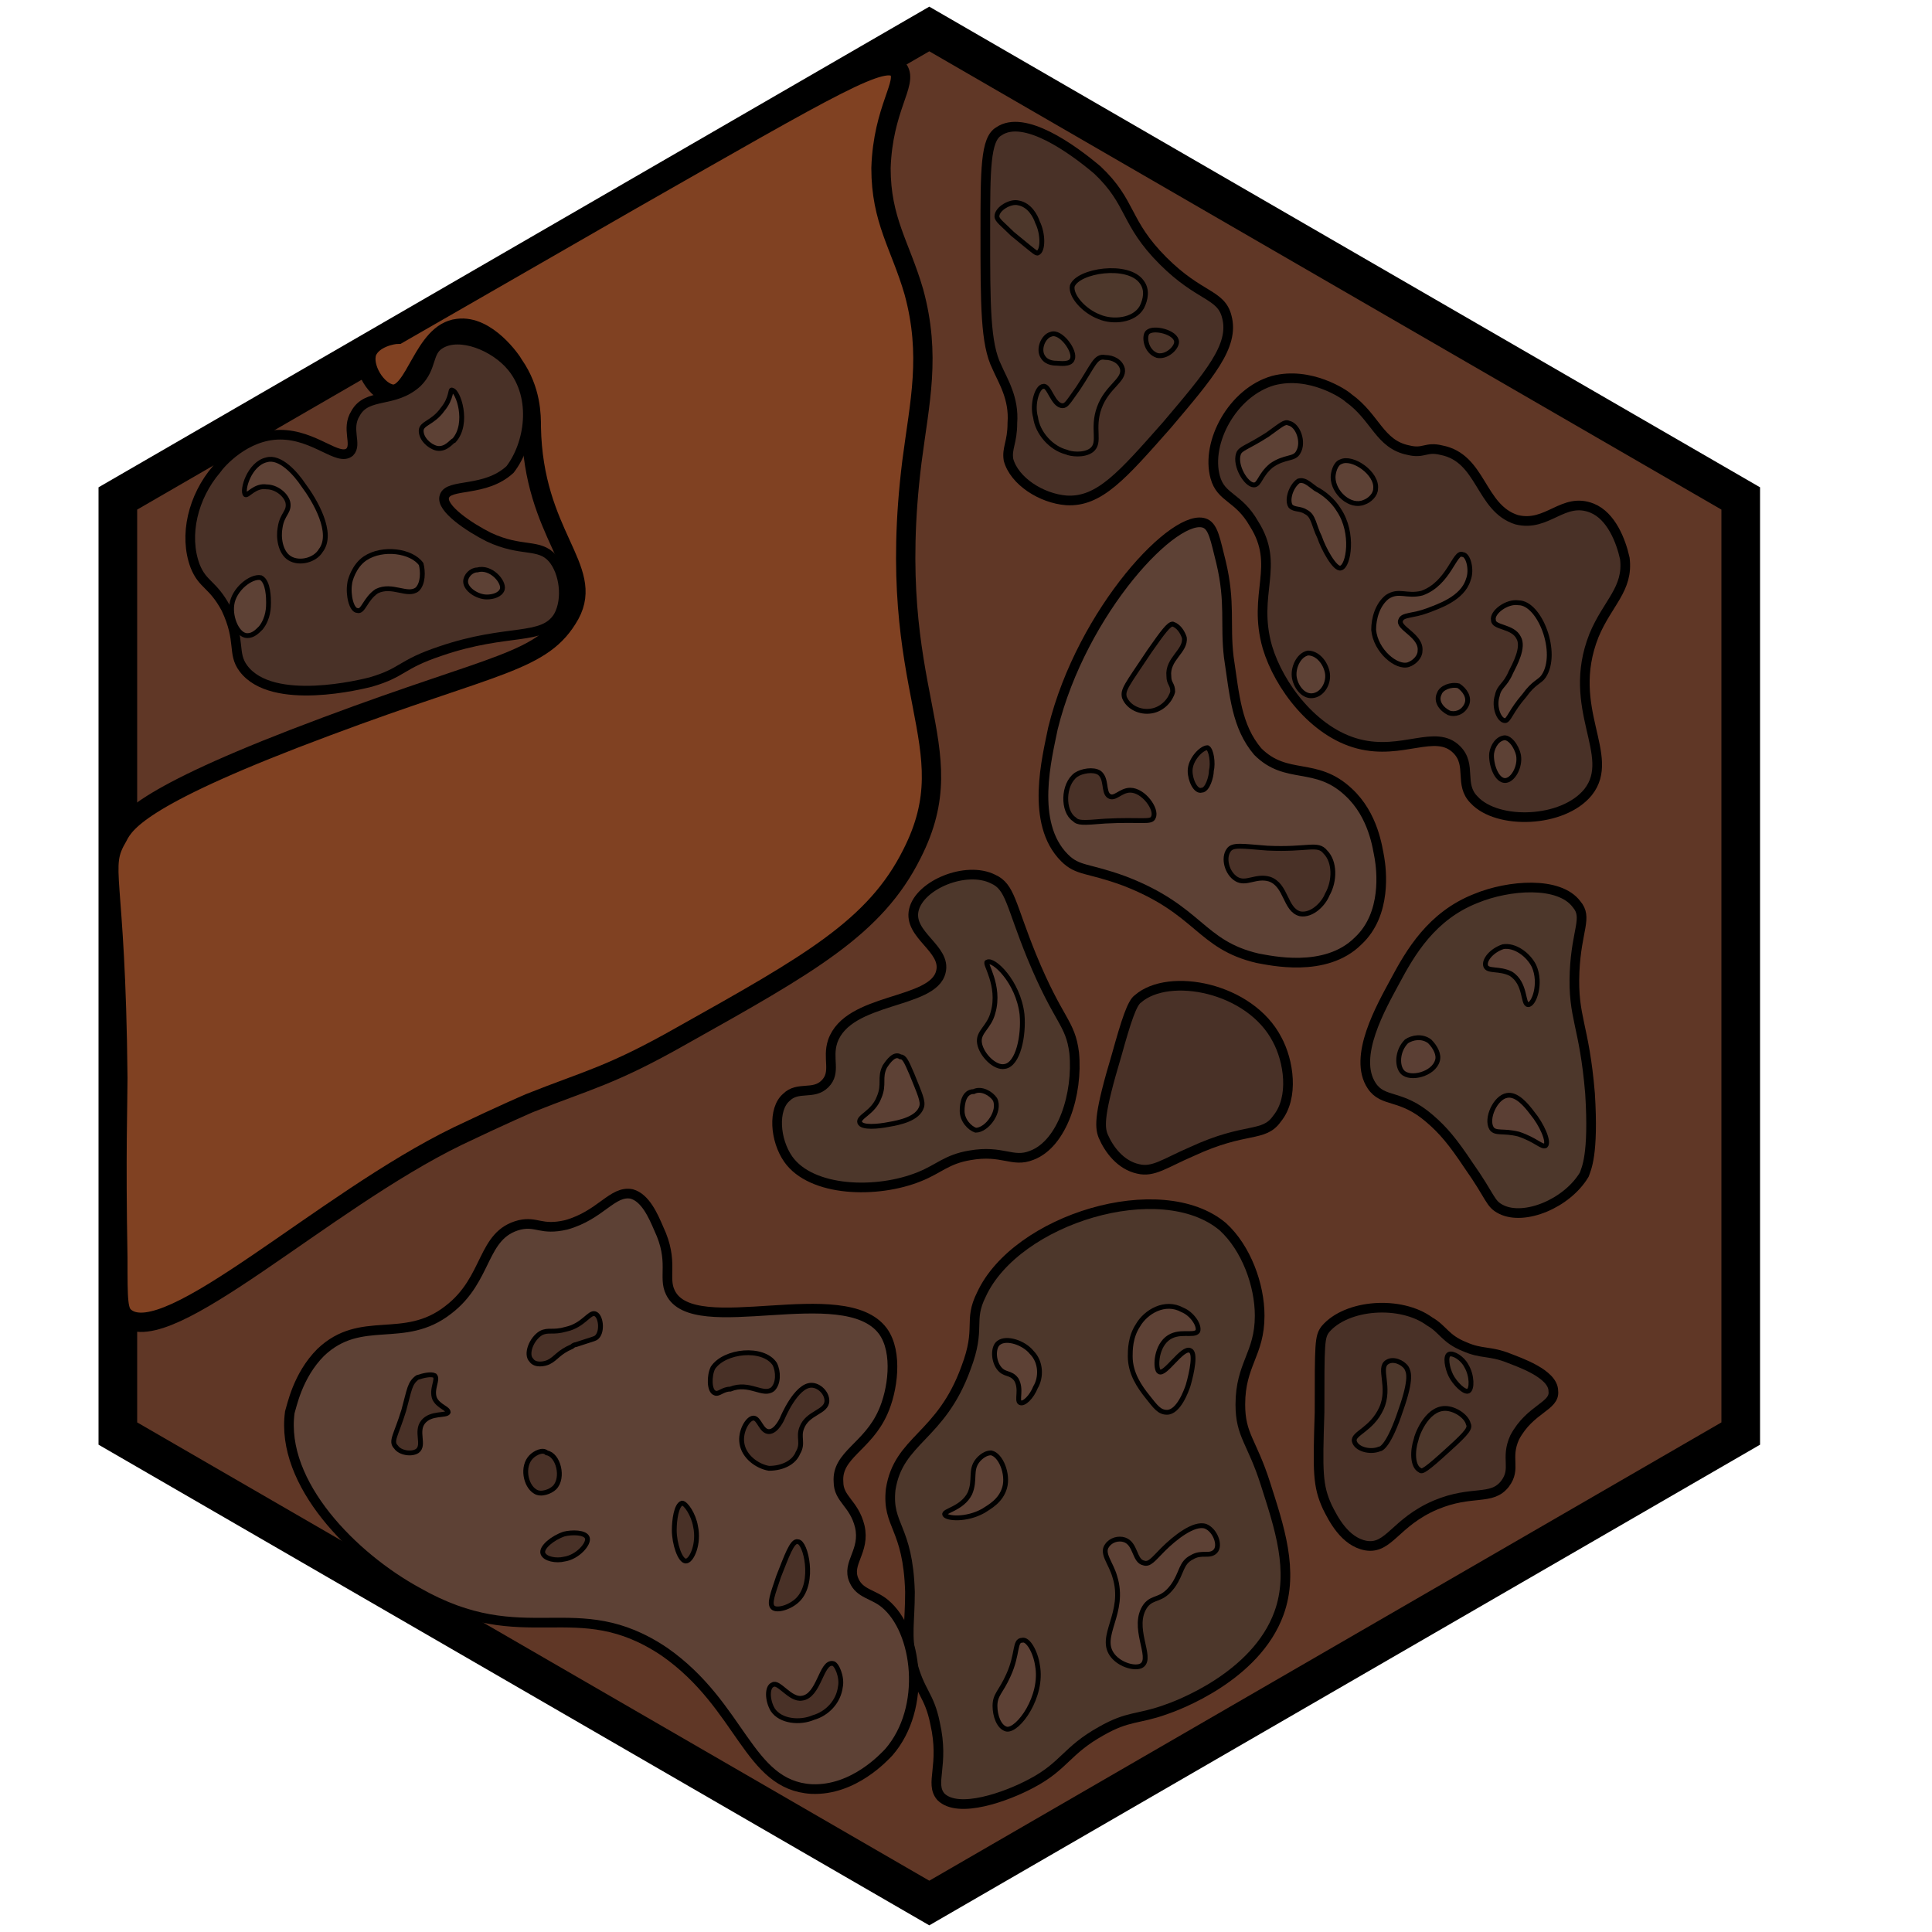 <?xml version="1.0" encoding="utf-8"?>
<!-- Generator: Adobe Illustrator 26.0.3, SVG Export Plug-In . SVG Version: 6.00 Build 0)  -->
<svg version="1.1" id="Ebene_2_00000008854137008483476280000003303031621812150931_"
	 xmlns="http://www.w3.org/2000/svg" xmlns:xlink="http://www.w3.org/1999/xlink" x="0px" y="0px" viewBox="0 0 100 100"
	 style="enable-background:new 0 0 100 100;" xml:space="preserve">
<style type="text/css">
	.st0{fill:#603726;stroke:#000000;stroke-width:2;stroke-miterlimit:10;}
	.st1{fill:#804122;stroke:#000000;stroke-miterlimit:10;}
	.st2{fill:#493127;stroke:#000000;stroke-width:0.5;stroke-miterlimit:10;}
	.st3{fill:#5D4135;stroke:#000000;stroke-width:0.5;stroke-miterlimit:10;}
	.st4{fill:#4D372B;stroke:#000000;stroke-width:0.5;stroke-miterlimit:10;}
	.st5{fill:#5D4135;stroke:#000000;stroke-width:0.25;stroke-miterlimit:10;}
	.st6{fill:#493127;stroke:#000000;stroke-width:0.25;stroke-miterlimit:10;}
	.st7{fill:#5B3F34;stroke:#000000;stroke-width:0.25;stroke-miterlimit:10;}
	.st8{fill:#4D372B;stroke:#000000;stroke-width:0.25;stroke-miterlimit:10;}
	.st9{fill:#4B3429;stroke:#000000;stroke-width:0.25;stroke-miterlimit:10;}
</style>
<polygon class="st0" points="6.1,74.2 48.1,98.5 90.1,74.2 90.1,25.8 48.1,1.5 6.1,25.8 "/>
<path class="st1" d="M45.6,8.7c0,2.7,1,4,1.7,6.4c0.9,3.3,0.3,5.7-0.1,8.8c-1.5,12.1,2.9,14.6,0,20.3c-1.9,3.8-5.3,5.7-11.9,9.4
	c-3.7,2.1-4.9,2.3-7.9,3.5c0,0-1.4,0.6-3.7,1.7c-7,3.4-15,11.1-17.2,9.4c-0.4-0.3-0.4-0.8-0.4-3.1c-0.1-5.4,0-8,0-9.3
	C6,45,5.1,45,6.1,43.3c0.4-0.8,1.4-2.2,10.8-5.7c8.8-3.3,11.2-3.3,12.6-5.8c1.3-2.4-1.9-4.1-2-9.7c0-0.6,0-1.9-0.9-3.2
	c-0.1-0.2-1.4-2.1-2.9-1.9c-1.8,0.2-2.2,3.5-3.4,3.4c-0.8-0.1-1.6-1.4-1.3-2.2c0.3-0.7,1.3-0.9,1.6-0.9c0,0,4-2.3,12-6.9
	c10.7-6.1,13.2-7.6,13.9-6.8C47,4.3,45.7,5.6,45.6,8.7z"/>
<path class="st2" d="M26.5,19c-0.9-1.1-2.7-1.8-3.7-1.2c-0.7,0.4-0.4,1.2-1.2,2c-1.2,1.1-2.6,0.5-3.2,1.6c-0.5,0.8,0.1,1.6-0.3,2
	c-0.6,0.5-1.8-0.9-3.6-0.9c-1.8,0-3.1,1.5-3.3,1.8c-1.2,1.4-1.7,3.4-1.1,5c0.4,1,0.9,0.9,1.6,2.2c0.8,1.7,0.3,2.3,0.9,3.1
	c1.5,2,6.2,0.8,6.6,0.7c1.7-0.5,1.5-0.9,3.6-1.6c3.5-1.2,5.3-0.5,6.1-1.8c0.5-0.9,0.3-2.3-0.3-3c-0.7-0.8-1.6-0.3-3.3-1.1
	c-1-0.5-2.5-1.5-2.3-2.1c0.2-0.7,2.1-0.2,3.4-1.4C27.4,23,27.8,20.6,26.5,19z"/>
<path class="st2" d="M56.8,8.8c1.8,1.7,1.4,2.7,3.4,4.7c1.9,1.9,3,1.7,3.3,2.9c0.4,1.5-0.9,3-3.1,5.6c-2.3,2.6-3.5,4-5.2,3.9
	c-1.3-0.1-2.7-1-3-2.1c-0.1-0.6,0.2-0.9,0.2-1.9c0.1-1.3-0.5-2.2-0.8-2.9c-0.6-1.2-0.6-3.2-0.6-7c0-3.2,0-4.8,0.7-5.2
	C53,5.9,55.5,7.7,56.8,8.8z"/>
<path class="st2" d="M72.9,23.3c0.8,0.2,0.9-0.2,1.7,0c2.1,0.4,2,3,3.9,3.6c1.6,0.4,2.4-1.2,3.9-0.6c1,0.4,1.5,1.7,1.7,2.6
	c0.2,1.6-0.9,2.3-1.6,4c-1.5,3.8,1.2,6.2-0.3,8.1c-1.3,1.6-4.7,1.7-5.9,0.4c-0.8-0.8-0.1-1.8-0.9-2.6c-1.1-1.1-2.8,0.3-5.1-0.3
	c-2.3-0.6-4.1-3-4.7-5c-0.8-2.8,0.7-4.2-0.7-6.4c-0.8-1.4-1.7-1.3-2-2.4c-0.5-1.8,0.9-4.4,3-5c1.9-0.5,3.7,0.7,3.9,0.9
	C71.2,21.6,71.4,23,72.9,23.3z"/>
<path class="st3" d="M54.5,37.7c-0.3,1.5-1.2,4.9,0.6,6.7c0.7,0.7,1.2,0.5,3.1,1.2c3.9,1.5,3.9,3.3,6.9,4c0.6,0.1,3.5,0.8,5.2-0.9
	c1.5-1.4,1.2-3.7,1.1-4.3c-0.1-0.5-0.3-2.2-1.6-3.4c-1.7-1.6-3.2-0.6-4.7-2.1C64,37.6,63.9,36,63.6,34c-0.2-1.7,0.1-2.8-0.4-4.9
	c-0.3-1.2-0.4-1.8-0.8-2C60.9,26.4,56,31.6,54.5,37.7z"/>
<path class="st4" d="M81.5,50.3c-0.1,2.4,0.5,2.7,0.8,6.3c0.2,3.2-0.2,3.9-0.3,4.2c-0.9,1.5-3.1,2.4-4.3,1.8
	c-0.6-0.3-0.5-0.6-1.7-2.3c-0.8-1.2-1.3-1.8-2-2.4c-1.5-1.3-2.4-0.8-3-1.7c-1-1.5,0.5-4.1,1.2-5.4c0.8-1.5,1.9-3.4,4.2-4.3
	c1.7-0.7,4.3-0.9,5.2,0.3C82.2,47.5,81.6,48.1,81.5,50.3z"/>
<path class="st2" d="M58.9,51.7c-0.3,0.2-0.6,1.1-1.1,2.9c-0.9,3-0.9,3.7-0.7,4.2c0.3,0.7,0.9,1.5,1.8,1.7c0.8,0.2,1.4-0.3,2.8-0.9
	c2.8-1.3,3.7-0.7,4.4-1.7c0.9-1.1,0.6-3,0-4.1C64.7,51.1,60.5,50.3,58.9,51.7z"/>
<path class="st4" d="M47.3,47.1c-0.3,1.3,1.7,2,1.4,3.2c-0.4,1.7-4.8,1.3-5.6,3.6c-0.3,0.9,0.2,1.6-0.4,2.2c-0.6,0.6-1.4,0.1-2,0.7
	c-0.7,0.6-0.6,2.2,0.1,3.2c1.2,1.7,4.6,1.8,6.8,0.9c1-0.4,1.4-0.9,2.6-1.1c1.7-0.3,2.2,0.4,3.2,0c1.6-0.6,2.4-3.2,2.2-5.3
	c-0.2-1.6-0.8-1.6-2.2-5c-1.1-2.7-1.1-3.6-2-4C50,44.8,47.6,45.8,47.3,47.1z"/>
<path class="st2" d="M77.9,76.8c-0.7,0.9-1.7,0.3-3.6,1.1c-2.1,0.9-2.4,2.3-3.6,2.1c-1.1-0.2-1.7-1.4-2-2c-0.5-1.1-0.5-1.8-0.4-4.9
	c0-3.6,0-3.9,0.3-4.3c1.1-1.3,3.9-1.5,5.4-0.4c0.7,0.4,0.8,0.9,1.8,1.3c0.9,0.4,1.3,0.2,2.3,0.6c0.5,0.2,2.3,0.8,2.3,1.7
	c0.1,0.8-1.2,0.9-2,2.4C77.9,75.5,78.5,76,77.9,76.8z"/>
<path class="st4" d="M50.8,67c-0.7,1.4,0,1.7-0.8,3.8c-1.3,3.6-3.5,3.7-3.9,6.3c-0.2,1.9,0.9,1.9,1,5.3c0,1.6-0.2,2.2,0.1,3.6
	c0.4,1.6,0.9,1.7,1.2,3.2c0.5,2.2-0.3,3.1,0.3,3.8c0.9,0.9,3.4,0,4.7-0.7c1.7-0.9,1.8-1.7,3.6-2.7c1.4-0.8,1.9-0.6,3.3-1.1
	c0.6-0.2,4.7-1.7,5.9-5c0.8-2.2,0-4.5-0.7-6.7c-0.7-2.2-1.3-2.5-1.3-4.1c0-2.1,1-2.6,1-4.6c0-1.6-0.7-3.5-1.9-4.6
	C60.1,60.8,52.6,63.1,50.8,67z"/>
<path class="st3" d="M34.7,66.9c-0.4-0.8,0.2-1.6-0.6-3.3c-0.3-0.7-0.7-1.6-1.4-1.8c-1-0.2-1.6,1.1-3.4,1.6c-1.3,0.3-1.5-0.2-2.4,0
	c-2,0.5-1.6,2.8-3.7,4.4c-2.3,1.8-4.5,0.2-6.6,2.2c-1.2,1.2-1.5,2.8-1.6,3.1c-0.5,3.7,3.3,7.5,6.6,9.3c5.6,3.2,8.2,0,12.8,3.1
	c4,2.8,4.3,6.9,7.6,7.1c2.2,0.1,3.8-1.7,4-1.9c2-2.3,1.5-6.3-0.2-7.7c-0.6-0.5-1.3-0.5-1.6-1.2c-0.4-0.9,0.6-1.5,0.3-2.8
	c-0.3-1.2-1.1-1.4-1.1-2.3c-0.1-1.4,1.5-1.8,2.3-3.6c0.5-1.1,0.8-3.1,0-4.2C43.7,66.2,35.9,69.4,34.7,66.9z"/>
<path class="st5" d="M79.9,35c-0.2,0.3-0.5,0.3-1,1c-0.7,0.8-0.8,1.3-1,1.3c-0.3,0-0.6-0.7-0.4-1.3c0.1-0.5,0.4-0.5,0.7-1.2
	c0.2-0.4,0.7-1.3,0.4-1.8c-0.3-0.6-1.3-0.5-1.3-0.9c-0.1-0.4,0.7-1,1.3-0.9C79.7,31.2,80.7,33.8,79.9,35z"/>
<path class="st5" d="M73.6,30.7c-0.8,0.2-1.2-0.2-1.8,0.2c-0.5,0.4-0.7,1.1-0.7,1.7c0.1,1.1,1.2,2,1.8,1.8c0.3-0.1,0.6-0.4,0.6-0.7
	c0.1-0.8-1.2-1.2-1-1.6c0.1-0.3,0.6-0.2,1.4-0.5c0.5-0.2,1.8-0.6,2.1-1.6c0.2-0.5,0-1.3-0.3-1.3C75.3,28.5,75,30.2,73.6,30.7z"/>
<path class="st5" d="M69,24.7c0-0.2,0.1-0.7,0.4-0.8c0.6-0.3,1.9,0.6,1.8,1.4c0,0.3-0.3,0.6-0.6,0.7C69.9,26.3,69,25.5,69,24.7z"/>
<path class="st5" d="M66.8,26.2c0.2,0.2,0.5,0.1,0.8,0.3c0.4,0.2,0.4,0.7,0.7,1.3c0.2,0.6,0.8,1.7,1.1,1.6c0.4-0.1,0.7-1.8-0.1-3
	c-0.3-0.5-0.8-0.9-1.2-1.1c-0.4-0.3-0.6-0.5-0.9-0.4C66.8,25.2,66.6,25.9,66.8,26.2z"/>
<path class="st5" d="M66.7,21.9c-0.2-0.1-0.4,0.1-1.1,0.6c-1.1,0.7-1.4,0.7-1.5,1c-0.2,0.6,0.4,1.6,0.8,1.6c0.3,0,0.3-0.5,0.9-1
	c0.7-0.5,1.2-0.3,1.4-0.7C67.5,22.9,67.2,22,66.7,21.9z"/>
<path class="st5" d="M77.2,39.1c0,0.6,0.3,1.3,0.7,1.3c0.4,0,0.8-0.7,0.7-1.3c-0.1-0.5-0.5-1-0.8-0.9C77.4,38.3,77.2,38.8,77.2,39.1
	z"/>
<path class="st5" d="M74.5,35.9c-0.2,0.4,0.1,0.8,0.5,1c0.3,0.1,0.7,0,0.9-0.4c0.2-0.4-0.1-0.8-0.4-1C75.1,35.4,74.6,35.6,74.5,35.9
	z"/>
<path class="st5" d="M67,35.1c0.1,0.5,0.5,1,1,0.9c0.5-0.1,0.8-0.7,0.7-1.2c-0.1-0.5-0.5-1-1-1C67.2,33.9,66.9,34.6,67,35.1z"/>
<path class="st6" d="M59.5,33.7c-1.2,1.8-1.4,2-1.3,2.4c0.2,0.5,0.8,0.8,1.4,0.7c0.6-0.1,1-0.6,1.1-1c0-0.4-0.2-0.4-0.2-0.8
	c-0.1-0.9,0.9-1.3,0.8-2c-0.1-0.3-0.3-0.6-0.6-0.7C60.5,32.3,60.2,32.7,59.5,33.7z"/>
<path class="st6" d="M61.6,39.9c0,0.5,0.3,1.1,0.6,1c0.3,0,0.5-0.7,0.5-1c0.1-0.4,0-1.1-0.2-1.2C62.2,38.7,61.6,39.3,61.6,39.9z"/>
<path class="st6" d="M63.6,44c-0.3,0.4-0.1,1.2,0.4,1.5c0.5,0.3,1-0.2,1.7,0c0.9,0.3,0.8,1.6,1.6,1.8c0.6,0.1,1.2-0.5,1.4-1
	c0.4-0.7,0.4-1.7-0.1-2.2c-0.4-0.5-0.9-0.1-3-0.2C64.3,43.8,63.8,43.7,63.6,44z"/>
<path class="st6" d="M57.2,42.5c-1.2,0.1-1.4,0.1-1.6-0.1C55,42,55,40.6,55.7,40.1c0.3-0.2,0.9-0.3,1.2-0.1c0.4,0.3,0.2,1,0.5,1.2
	c0.3,0.2,0.6-0.3,1.1-0.3c0.7,0,1.4,1,1.2,1.4C59.6,42.6,59.1,42.4,57.2,42.5z"/>
<path class="st7" d="M76.9,50c0.1,0.3,0.7,0.1,1.3,0.4c0.8,0.5,0.6,1.6,0.9,1.6s0.7-1.1,0.3-2c-0.3-0.6-1-1.1-1.6-1
	C77.2,49.2,76.8,49.7,76.9,50z"/>
<path class="st7" d="M72.6,55.5c0.4,0.4,1.6,0.1,1.8-0.6c0.1-0.3-0.1-0.7-0.4-1c-0.4-0.3-0.9-0.2-1.2,0
	C72.3,54.4,72.3,55.2,72.6,55.5z"/>
<path class="st7" d="M77.2,58.4c0.2,0.3,0.6,0.1,1.4,0.3c0.9,0.3,1.2,0.7,1.4,0.6c0.2-0.2-0.2-1.1-0.7-1.7c-0.3-0.4-0.8-1-1.3-0.9
	C77.4,56.8,76.9,57.9,77.2,58.4z"/>
<path class="st8" d="M75,70.1c-0.2,0.1-0.1,0.7,0.1,1.1c0.2,0.4,0.7,0.9,0.9,0.8s0.2-0.8-0.1-1.3C75.7,70.3,75.2,70,75,70.1z"/>
<path class="st8" d="M73.3,74.5c-0.2,0.6-0.2,1.4,0.2,1.6c0.1,0.1,0.3,0,1.5-1.1c1-0.9,1.1-1.1,1-1.3c-0.1-0.4-0.7-0.8-1.2-0.8
	C73.8,72.9,73.3,74.4,73.3,74.5z"/>
<path class="st8" d="M71.4,75c-0.5,0.2-1.2,0-1.3-0.4C70,74.2,71,74,71.5,72.9c0.5-1.1-0.2-2.1,0.3-2.4c0.3-0.2,0.8,0,1,0.3
	c0.1,0.2,0.3,0.5-0.3,2.2C71.9,74.8,71.5,75,71.4,75z"/>
<path class="st5" d="M58.9,68.6c-0.4,0.6-0.4,1.3-0.4,1.6c0,0.9,0.5,1.6,0.9,2.1c0.4,0.5,0.6,0.8,1,0.8c0.6,0,1-1.1,1.1-1.4
	c0.2-0.7,0.4-1.7,0.1-1.8c-0.4-0.2-1.3,1.3-1.6,1.1c-0.2-0.1-0.2-1.2,0.4-1.7c0.6-0.5,1.4-0.1,1.6-0.4c0.1-0.3-0.3-0.9-0.8-1.1
	C60.3,67.3,59.3,67.9,58.9,68.6z"/>
<path class="st5" d="M52.8,72.6c-0.2-0.1,0.1-0.7-0.2-1.2c-0.3-0.4-0.6-0.2-0.9-0.6c-0.3-0.4-0.3-1.1,0-1.3c0.4-0.3,1.3,0,1.7,0.5
	c0.5,0.5,0.5,1.3,0.2,1.8C53.4,72.3,53,72.7,52.8,72.6z"/>
<path class="st5" d="M61.7,80.6c-0.6,0.3-0.5,0.8-1,1.5c-0.6,0.8-1,0.5-1.4,1c-0.8,1.1,0.4,2.7-0.2,3.1c-0.3,0.2-1.1,0-1.5-0.5
	c-0.8-1,0.7-2.2,0.1-4.1c-0.2-0.7-0.7-1.2-0.4-1.6c0.2-0.3,0.6-0.4,0.9-0.3c0.6,0.2,0.5,1.1,1,1.2c0.3,0.1,0.5-0.2,1-0.7
	c0.6-0.6,1.6-1.4,2.2-1.2c0.5,0.2,0.8,1,0.5,1.3C62.6,80.6,62.2,80.3,61.7,80.6z"/>
<path class="st5" d="M50.6,75.6c-0.4,0.5-0.1,1-0.4,1.7c-0.4,0.8-1.4,0.9-1.3,1.1c0.1,0.2,1.1,0.3,2-0.2c0.3-0.2,0.9-0.5,1.1-1.2
	c0.2-0.7-0.2-1.7-0.7-1.8C50.9,75.2,50.6,75.6,50.6,75.6z"/>
<path class="st5" d="M52.2,86.7c-0.4,0.9-0.7,1-0.7,1.6c0,0.5,0.2,1.1,0.6,1.2c0.6,0.1,1.9-1.7,1.6-3.3c-0.1-0.7-0.5-1.4-0.8-1.3
	C52.5,84.9,52.7,85.6,52.2,86.7z"/>
<path class="st6" d="M41.5,87.9C40.9,88,40.3,87,40,87.2c-0.3,0.1-0.3,0.8,0,1.3c0.4,0.6,1.4,0.7,2.1,0.4c0.7-0.2,1.3-0.8,1.4-1.6
	c0.1-0.5-0.2-1.2-0.4-1.2C42.5,86,42.4,87.8,41.5,87.9z"/>
<path class="st6" d="M40.3,81.6C40,82.5,39.8,83,40,83.2c0.2,0.2,0.9,0,1.3-0.4c0.9-0.9,0.4-3,0-3C41,79.7,40.7,80.6,40.3,81.6z"/>
<path class="st6" d="M38.4,74.7c-0.1-0.6,0.3-1.3,0.6-1.3s0.4,0.7,0.8,0.7c0.4,0,0.7-0.7,0.7-0.7l0,0c0,0,0.7-1.7,1.5-1.7
	c0.4,0,0.8,0.4,0.8,0.8c0,0.6-1,0.6-1.3,1.4c-0.2,0.5,0.1,0.8-0.2,1.3c-0.2,0.5-0.8,0.8-1.5,0.8C39.2,75.9,38.5,75.4,38.4,74.7z"/>
<path class="st6" d="M37,72.1c-0.3-0.1-0.3-0.9-0.1-1.3c0.6-0.9,2.6-1.1,3.2-0.2c0.2,0.4,0.2,1-0.1,1.3c-0.5,0.4-1.2-0.4-2.2,0
	C37.4,71.9,37.2,72.2,37,72.1z"/>
<path class="st6" d="M34.9,79.2c0,0.7,0.3,1.6,0.6,1.6s0.7-0.9,0.5-1.8c-0.1-0.6-0.5-1.2-0.7-1.2C35,77.9,34.9,78.7,34.9,79.2z"/>
<path class="st6" d="M28.1,80.4c0.1,0.3,0.7,0.4,1.1,0.3c0.7-0.1,1.3-0.8,1.2-1.1c-0.1-0.3-0.8-0.3-1.2-0.2
	C28.6,79.6,28,80.1,28.1,80.4z"/>
<path class="st6" d="M27.5,75.4c-0.5,0.5-0.3,1.5,0.2,1.8c0.3,0.2,0.8,0,1-0.2c0.5-0.5,0.2-1.7-0.4-1.8C28.1,75,27.7,75.2,27.5,75.4
	z"/>
<path class="st6" d="M27.5,70.4c-0.3-0.3,0-1.1,0.5-1.4c0.4-0.2,0.6,0,1.3-0.2c0.9-0.2,1.2-0.9,1.5-0.8c0.3,0.1,0.4,0.9,0.1,1.2
	c-0.1,0.1-0.2,0.1-1.1,0.4c-0.1,0-0.2,0.1-0.2,0.1c-0.7,0.3-0.8,0.6-1.2,0.8C28.2,70.6,27.7,70.7,27.5,70.4z"/>
<path class="st6" d="M21.6,71.3c-0.4,0.3-0.4,0.6-0.7,1.7c-0.4,1.3-0.7,1.6-0.4,1.9c0.2,0.3,0.8,0.4,1.1,0.2c0.4-0.3-0.1-1,0.3-1.5
	c0.4-0.5,1.2-0.3,1.3-0.5c0-0.2-0.5-0.3-0.7-0.7c-0.2-0.5,0.2-1,0-1.2C22.3,71.1,21.9,71.2,21.6,71.3z"/>
<path class="st5" d="M51.4,52.4c-0.2,0.8-0.8,1-0.7,1.6c0.1,0.6,0.8,1.3,1.3,1.2c0.7-0.1,1-1.6,0.9-2.7c-0.2-1.7-1.5-2.9-1.8-2.7
	C50.9,49.8,51.8,51,51.4,52.4z"/>
<path class="st5" d="M49.8,57.5c0,0.5,0.4,0.9,0.7,1c0.6,0,1.3-1,1-1.6c-0.2-0.3-0.7-0.6-1.1-0.4C49.9,56.5,49.8,57.1,49.8,57.5z"/>
<path class="st5" d="M45.8,55.2c-0.3,0.6,0,0.9-0.3,1.6c-0.3,0.8-1.1,1-1,1.3c0.1,0.3,1,0.2,1.5,0.1c0.6-0.1,1.5-0.3,1.7-0.9
	c0.1-0.3-0.1-0.7-0.5-1.7c-0.3-0.7-0.4-0.9-0.6-0.9C46.3,54.5,46,54.9,45.8,55.2z"/>
<path class="st8" d="M51.6,11.2c0,0.2,0.3,0.4,0.8,0.9c1.1,0.9,1.2,1,1.3,1c0.3-0.1,0.3-1,0-1.6c-0.1-0.3-0.4-0.9-1-1
	C52.3,10.4,51.6,10.8,51.6,11.2z"/>
<path class="st8" d="M56.9,16.4c0.7,0.3,1.8,0.2,2.2-0.5c0.2-0.4,0.3-0.9,0-1.3c-0.7-1-3.3-0.6-3.6,0.2
	C55.4,15.3,56.1,16.1,56.9,16.4z"/>
<path class="st9" d="M59.9,18.4c0.5,0.1,1-0.4,1-0.7c0-0.5-1.2-0.8-1.5-0.5C59.2,17.4,59.3,18.2,59.9,18.4z"/>
<path class="st8" d="M55.8,20.1C55.3,20.8,55.2,21,55,21c-0.5,0-0.7-1.1-1-1c-0.3,0-0.6,0.9-0.4,1.6c0.1,0.8,0.8,1.6,1.6,1.8
	c0.2,0.1,0.9,0.2,1.3-0.1c0.5-0.4,0-1.1,0.4-2.2c0.4-1.1,1.3-1.4,1.2-2c-0.1-0.4-0.5-0.6-0.9-0.6C56.7,18.4,56.6,18.9,55.8,20.1z"/>
<path class="st8" d="M54,18.5c0.2,0.3,0.6,0.3,0.7,0.3c0.1,0,0.7,0.1,0.8-0.2c0.2-0.4-0.6-1.5-1.1-1.3C54,17.4,53.7,18.1,54,18.5z"
	/>
<path class="st5" d="M22.9,21.2c-0.5,0.7-1.1,0.7-1.1,1.1c0,0.4,0.4,0.8,0.8,0.9c0.5,0.1,0.8-0.4,0.9-0.4c0.8-0.9,0.2-2.6-0.1-2.6
	C23.3,20.1,23.4,20.6,22.9,21.2z"/>
<path class="st5" d="M24.1,30.1c0,0.4,0.6,0.8,1.1,0.8c0.3,0,0.7-0.1,0.8-0.4c0.1-0.4-0.6-1.2-1.3-1C24.4,29.5,24.1,29.8,24.1,30.1z
	"/>
<path class="st5" d="M18.9,28.9c-0.6,0.4-0.8,1.2-0.8,1.3c-0.1,0.6,0.1,1.4,0.4,1.4c0.3,0.1,0.4-0.6,1-1c0.8-0.4,1.6,0.3,2.1-0.1
	c0.3-0.3,0.3-0.9,0.2-1.3C21.3,28.5,19.8,28.3,18.9,28.9z"/>
<path class="st5" d="M15.7,25.1c-0.4-0.6-1.2-1.5-1.9-1.3c-0.9,0.2-1.3,1.6-1.1,1.8c0.1,0.1,0.5-0.5,1.1-0.4c0.5,0,1,0.4,1.1,0.8
	c0.1,0.5-0.3,0.6-0.4,1.3c-0.1,0.5,0,1.3,0.5,1.6c0.5,0.3,1.3,0.1,1.6-0.4C17.3,27.6,16.3,25.9,15.7,25.1z"/>
<path class="st5" d="M12,31.3c-0.1,0.7,0.3,1.6,0.8,1.6c0.3,0,0.5-0.2,0.7-0.4c0.4-0.5,0.4-1.1,0.4-1.3c0-0.2,0-1.1-0.4-1.3
	C13,29.8,12.1,30.5,12,31.3z"/>
</svg>
